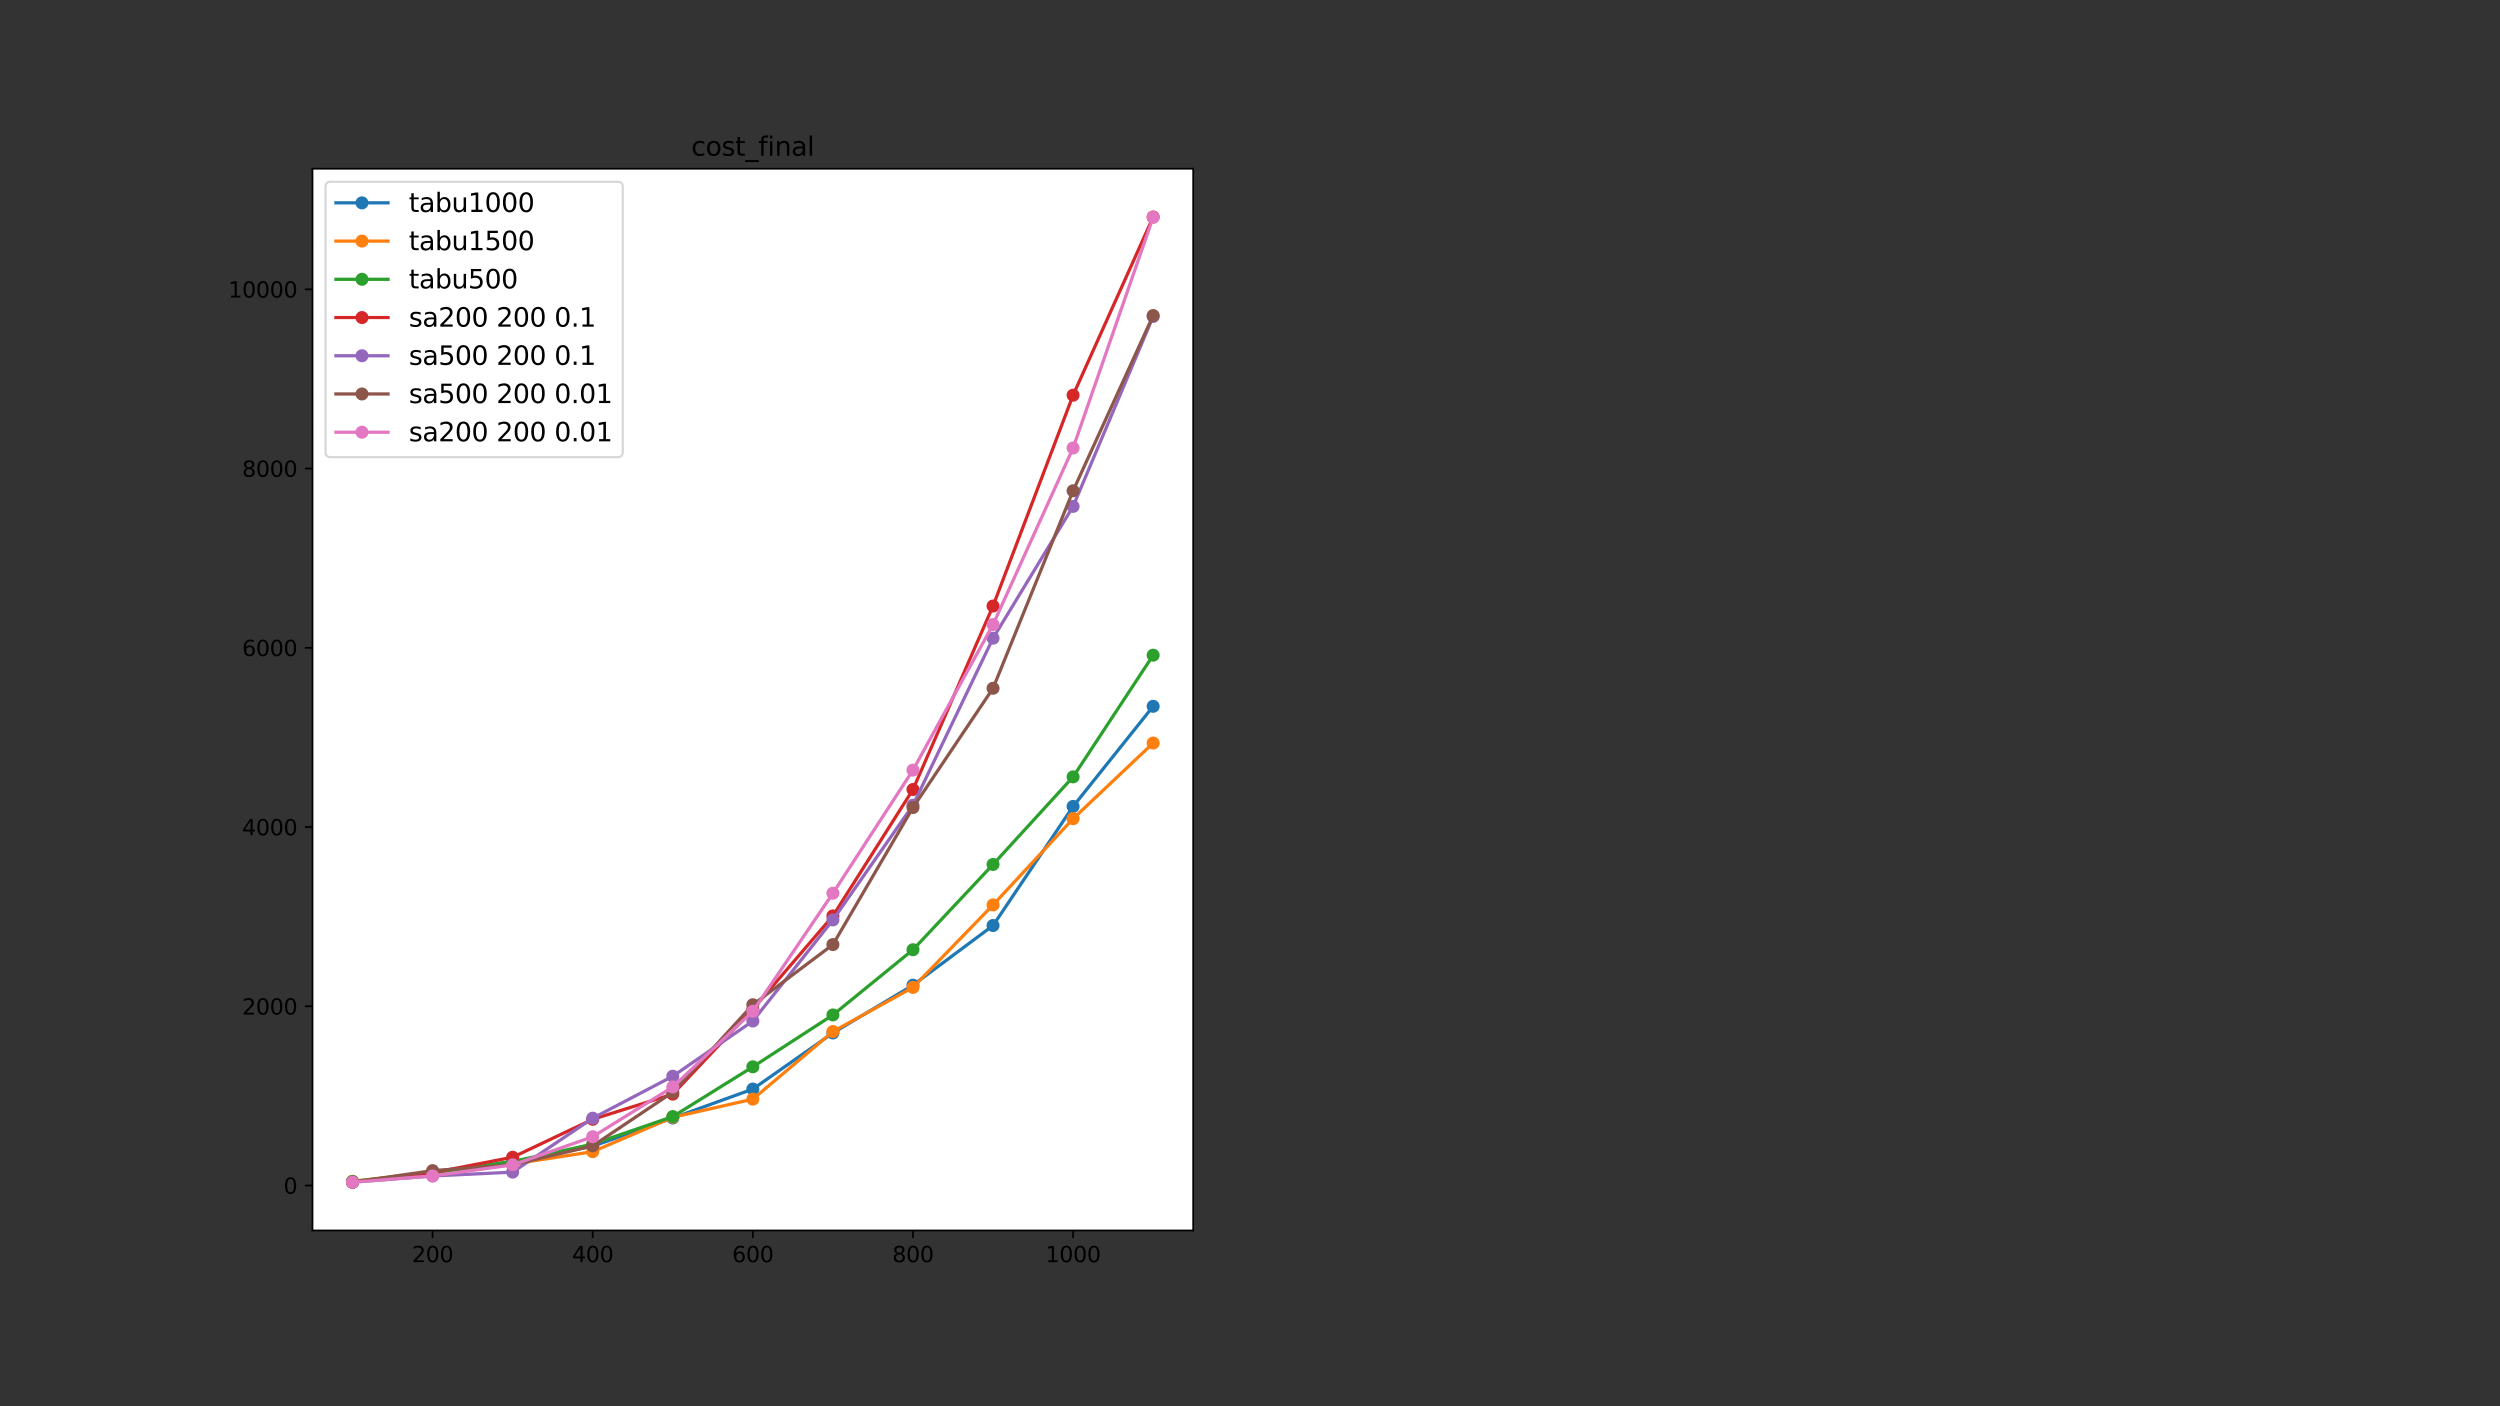 <?xml version="1.0" encoding="utf-8" standalone="no"?>
<!DOCTYPE svg PUBLIC "-//W3C//DTD SVG 1.1//EN"
  "http://www.w3.org/Graphics/SVG/1.1/DTD/svg11.dtd">
<svg xmlns:xlink="http://www.w3.org/1999/xlink" width="1152pt" height="648pt" viewBox="0 0 1152 648" xmlns="http://www.w3.org/2000/svg" version="1.1">
 <rect x="0" y="0" width="1152" height="648" fill="#333333" stroke="none"/>
 <defs>
  <style type="text/css">*{stroke-linejoin: round; stroke-linecap: butt}</style>
 </defs>
 <g id="figure_1">
  <g id="patch_1">
   <path d="M 0 648 
L 1152 648 
L 1152 0 
L 0 0 
L 0 648 
z
" style="fill: none"/>
  </g>
  <g id="axes_1">
   <g id="patch_2">
    <path d="M 144 567 
L 549.818 567 
L 549.818 77.76 
L 144 77.76 
z
" style="fill: #ffffff"/>
   </g>
   <g id="matplotlib.axis_1">
    <g id="xtick_1">
     <g id="line2d_1">
      <defs>
       <path id="m9ac667271e" d="M 0 0 
L 0 3.5 
" style="stroke: #000000; stroke-width: 0.8"/>
      </defs>
      <g>
       <use xlink:href="#m9ac667271e" x="199.339" y="567" style="stroke: #000000; stroke-width: 0.8"/>
      </g>
     </g>
     <g id="text_1">
      <!-- 200 -->
      <g transform="translate(189.795 581.598)scale(0.1 -0.1)">
       <defs>
        <path id="DejaVuSans-32" d="M 1228 531 
L 3431 531 
L 3431 0 
L 469 0 
L 469 531 
Q 828 903 1448 1529 
Q 2069 2156 2228 2338 
Q 2531 2678 2651 2914 
Q 2772 3150 2772 3378 
Q 2772 3750 2511 3984 
Q 2250 4219 1831 4219 
Q 1534 4219 1204 4116 
Q 875 4013 500 3803 
L 500 4441 
Q 881 4594 1212 4672 
Q 1544 4750 1819 4750 
Q 2544 4750 2975 4387 
Q 3406 4025 3406 3419 
Q 3406 3131 3298 2873 
Q 3191 2616 2906 2266 
Q 2828 2175 2409 1742 
Q 1991 1309 1228 531 
z
" transform="scale(0.016)"/>
        <path id="DejaVuSans-30" d="M 2034 4250 
Q 1547 4250 1301 3770 
Q 1056 3291 1056 2328 
Q 1056 1369 1301 889 
Q 1547 409 2034 409 
Q 2525 409 2770 889 
Q 3016 1369 3016 2328 
Q 3016 3291 2770 3770 
Q 2525 4250 2034 4250 
z
M 2034 4750 
Q 2819 4750 3233 4129 
Q 3647 3509 3647 2328 
Q 3647 1150 3233 529 
Q 2819 -91 2034 -91 
Q 1250 -91 836 529 
Q 422 1150 422 2328 
Q 422 3509 836 4129 
Q 1250 4750 2034 4750 
z
" transform="scale(0.016)"/>
       </defs>
       <use xlink:href="#DejaVuSans-32"/>
       <use xlink:href="#DejaVuSans-30" x="63.623"/>
       <use xlink:href="#DejaVuSans-30" x="127.246"/>
      </g>
     </g>
    </g>
    <g id="xtick_2">
     <g id="line2d_2">
      <g>
       <use xlink:href="#m9ac667271e" x="273.124" y="567" style="stroke: #000000; stroke-width: 0.8"/>
      </g>
     </g>
     <g id="text_2">
      <!-- 400 -->
      <g transform="translate(263.58 581.598)scale(0.1 -0.1)">
       <defs>
        <path id="DejaVuSans-34" d="M 2419 4116 
L 825 1625 
L 2419 1625 
L 2419 4116 
z
M 2253 4666 
L 3047 4666 
L 3047 1625 
L 3713 1625 
L 3713 1100 
L 3047 1100 
L 3047 0 
L 2419 0 
L 2419 1100 
L 313 1100 
L 313 1709 
L 2253 4666 
z
" transform="scale(0.016)"/>
       </defs>
       <use xlink:href="#DejaVuSans-34"/>
       <use xlink:href="#DejaVuSans-30" x="63.623"/>
       <use xlink:href="#DejaVuSans-30" x="127.246"/>
      </g>
     </g>
    </g>
    <g id="xtick_3">
     <g id="line2d_3">
      <g>
       <use xlink:href="#m9ac667271e" x="346.909" y="567" style="stroke: #000000; stroke-width: 0.8"/>
      </g>
     </g>
     <g id="text_3">
      <!-- 600 -->
      <g transform="translate(337.365 581.598)scale(0.1 -0.1)">
       <defs>
        <path id="DejaVuSans-36" d="M 2113 2584 
Q 1688 2584 1439 2293 
Q 1191 2003 1191 1497 
Q 1191 994 1439 701 
Q 1688 409 2113 409 
Q 2538 409 2786 701 
Q 3034 994 3034 1497 
Q 3034 2003 2786 2293 
Q 2538 2584 2113 2584 
z
M 3366 4563 
L 3366 3988 
Q 3128 4100 2886 4159 
Q 2644 4219 2406 4219 
Q 1781 4219 1451 3797 
Q 1122 3375 1075 2522 
Q 1259 2794 1537 2939 
Q 1816 3084 2150 3084 
Q 2853 3084 3261 2657 
Q 3669 2231 3669 1497 
Q 3669 778 3244 343 
Q 2819 -91 2113 -91 
Q 1303 -91 875 529 
Q 447 1150 447 2328 
Q 447 3434 972 4092 
Q 1497 4750 2381 4750 
Q 2619 4750 2861 4703 
Q 3103 4656 3366 4563 
z
" transform="scale(0.016)"/>
       </defs>
       <use xlink:href="#DejaVuSans-36"/>
       <use xlink:href="#DejaVuSans-30" x="63.623"/>
       <use xlink:href="#DejaVuSans-30" x="127.246"/>
      </g>
     </g>
    </g>
    <g id="xtick_4">
     <g id="line2d_4">
      <g>
       <use xlink:href="#m9ac667271e" x="420.694" y="567" style="stroke: #000000; stroke-width: 0.8"/>
      </g>
     </g>
     <g id="text_4">
      <!-- 800 -->
      <g transform="translate(411.15 581.598)scale(0.1 -0.1)">
       <defs>
        <path id="DejaVuSans-38" d="M 2034 2216 
Q 1584 2216 1326 1975 
Q 1069 1734 1069 1313 
Q 1069 891 1326 650 
Q 1584 409 2034 409 
Q 2484 409 2743 651 
Q 3003 894 3003 1313 
Q 3003 1734 2745 1975 
Q 2488 2216 2034 2216 
z
M 1403 2484 
Q 997 2584 770 2862 
Q 544 3141 544 3541 
Q 544 4100 942 4425 
Q 1341 4750 2034 4750 
Q 2731 4750 3128 4425 
Q 3525 4100 3525 3541 
Q 3525 3141 3298 2862 
Q 3072 2584 2669 2484 
Q 3125 2378 3379 2068 
Q 3634 1759 3634 1313 
Q 3634 634 3220 271 
Q 2806 -91 2034 -91 
Q 1263 -91 848 271 
Q 434 634 434 1313 
Q 434 1759 690 2068 
Q 947 2378 1403 2484 
z
M 1172 3481 
Q 1172 3119 1398 2916 
Q 1625 2713 2034 2713 
Q 2441 2713 2670 2916 
Q 2900 3119 2900 3481 
Q 2900 3844 2670 4047 
Q 2441 4250 2034 4250 
Q 1625 4250 1398 4047 
Q 1172 3844 1172 3481 
z
" transform="scale(0.016)"/>
       </defs>
       <use xlink:href="#DejaVuSans-38"/>
       <use xlink:href="#DejaVuSans-30" x="63.623"/>
       <use xlink:href="#DejaVuSans-30" x="127.246"/>
      </g>
     </g>
    </g>
    <g id="xtick_5">
     <g id="line2d_5">
      <g>
       <use xlink:href="#m9ac667271e" x="494.479" y="567" style="stroke: #000000; stroke-width: 0.8"/>
      </g>
     </g>
     <g id="text_5">
      <!-- 1000 -->
      <g transform="translate(481.754 581.598)scale(0.1 -0.1)">
       <defs>
        <path id="DejaVuSans-31" d="M 794 531 
L 1825 531 
L 1825 4091 
L 703 3866 
L 703 4441 
L 1819 4666 
L 2450 4666 
L 2450 531 
L 3481 531 
L 3481 0 
L 794 0 
L 794 531 
z
" transform="scale(0.016)"/>
       </defs>
       <use xlink:href="#DejaVuSans-31"/>
       <use xlink:href="#DejaVuSans-30" x="63.623"/>
       <use xlink:href="#DejaVuSans-30" x="127.246"/>
       <use xlink:href="#DejaVuSans-30" x="190.869"/>
      </g>
     </g>
    </g>
   </g>
   <g id="matplotlib.axis_2">
    <g id="ytick_1">
     <g id="line2d_6">
      <defs>
       <path id="mbdb1febd58" d="M 0 0 
L -3.5 0 
" style="stroke: #000000; stroke-width: 0.8"/>
      </defs>
      <g>
       <use xlink:href="#mbdb1febd58" x="144" y="546.286" style="stroke: #000000; stroke-width: 0.8"/>
      </g>
     </g>
     <g id="text_6">
      <!-- 0 -->
      <g transform="translate(130.637 550.085)scale(0.1 -0.1)">
       <use xlink:href="#DejaVuSans-30"/>
      </g>
     </g>
    </g>
    <g id="ytick_2">
     <g id="line2d_7">
      <g>
       <use xlink:href="#mbdb1febd58" x="144" y="463.69" style="stroke: #000000; stroke-width: 0.8"/>
      </g>
     </g>
     <g id="text_7">
      <!-- 2000 -->
      <g transform="translate(111.55 467.49)scale(0.1 -0.1)">
       <use xlink:href="#DejaVuSans-32"/>
       <use xlink:href="#DejaVuSans-30" x="63.623"/>
       <use xlink:href="#DejaVuSans-30" x="127.246"/>
       <use xlink:href="#DejaVuSans-30" x="190.869"/>
      </g>
     </g>
    </g>
    <g id="ytick_3">
     <g id="line2d_8">
      <g>
       <use xlink:href="#mbdb1febd58" x="144" y="381.095" style="stroke: #000000; stroke-width: 0.8"/>
      </g>
     </g>
     <g id="text_8">
      <!-- 4000 -->
      <g transform="translate(111.55 384.894)scale(0.1 -0.1)">
       <use xlink:href="#DejaVuSans-34"/>
       <use xlink:href="#DejaVuSans-30" x="63.623"/>
       <use xlink:href="#DejaVuSans-30" x="127.246"/>
       <use xlink:href="#DejaVuSans-30" x="190.869"/>
      </g>
     </g>
    </g>
    <g id="ytick_4">
     <g id="line2d_9">
      <g>
       <use xlink:href="#mbdb1febd58" x="144" y="298.5" style="stroke: #000000; stroke-width: 0.8"/>
      </g>
     </g>
     <g id="text_9">
      <!-- 6000 -->
      <g transform="translate(111.55 302.299)scale(0.1 -0.1)">
       <use xlink:href="#DejaVuSans-36"/>
       <use xlink:href="#DejaVuSans-30" x="63.623"/>
       <use xlink:href="#DejaVuSans-30" x="127.246"/>
       <use xlink:href="#DejaVuSans-30" x="190.869"/>
      </g>
     </g>
    </g>
    <g id="ytick_5">
     <g id="line2d_10">
      <g>
       <use xlink:href="#mbdb1febd58" x="144" y="215.904" style="stroke: #000000; stroke-width: 0.8"/>
      </g>
     </g>
     <g id="text_10">
      <!-- 8000 -->
      <g transform="translate(111.55 219.703)scale(0.1 -0.1)">
       <use xlink:href="#DejaVuSans-38"/>
       <use xlink:href="#DejaVuSans-30" x="63.623"/>
       <use xlink:href="#DejaVuSans-30" x="127.246"/>
       <use xlink:href="#DejaVuSans-30" x="190.869"/>
      </g>
     </g>
    </g>
    <g id="ytick_6">
     <g id="line2d_11">
      <g>
       <use xlink:href="#mbdb1febd58" x="144" y="133.309" style="stroke: #000000; stroke-width: 0.8"/>
      </g>
     </g>
     <g id="text_11">
      <!-- 10000 -->
      <g transform="translate(105.188 137.108)scale(0.1 -0.1)">
       <use xlink:href="#DejaVuSans-31"/>
       <use xlink:href="#DejaVuSans-30" x="63.623"/>
       <use xlink:href="#DejaVuSans-30" x="127.246"/>
       <use xlink:href="#DejaVuSans-30" x="190.869"/>
       <use xlink:href="#DejaVuSans-30" x="254.492"/>
      </g>
     </g>
    </g>
   </g>
   <g id="line2d_12">
    <path d="M 162.446 544.692 
L 199.339 540.31 
L 236.231 535.267 
L 273.124 528.173 
L 310.017 515.176 
L 346.909 501.841 
L 383.802 475.985 
L 420.694 453.961 
L 457.587 426.481 
L 494.479 371.605 
L 531.372 325.467 
" clip-path="url(#pe0af7fdf71)" style="fill: none; stroke: #1f77b4; stroke-width: 1.5; stroke-linecap: square"/>
    <defs>
     <path id="m31c028828d" d="M 0 2.5 
C 0.663 2.5 1.299 2.237 1.768 1.768 
C 2.237 1.299 2.5 0.663 2.5 0 
C 2.5 -0.663 2.237 -1.299 1.768 -1.768 
C 1.299 -2.237 0.663 -2.5 0 -2.5 
C -0.663 -2.5 -1.299 -2.237 -1.768 -1.768 
C -2.237 -1.299 -2.5 -0.663 -2.5 0 
C -2.5 0.663 -2.237 1.299 -1.768 1.768 
C -1.299 2.237 -0.663 2.5 0 2.5 
z
" style="stroke: #1f77b4"/>
    </defs>
    <g clip-path="url(#pe0af7fdf71)">
     <use xlink:href="#m31c028828d" x="162.446" y="544.692" style="fill: #1f77b4; stroke: #1f77b4"/>
     <use xlink:href="#m31c028828d" x="199.339" y="540.31" style="fill: #1f77b4; stroke: #1f77b4"/>
     <use xlink:href="#m31c028828d" x="236.231" y="535.267" style="fill: #1f77b4; stroke: #1f77b4"/>
     <use xlink:href="#m31c028828d" x="273.124" y="528.173" style="fill: #1f77b4; stroke: #1f77b4"/>
     <use xlink:href="#m31c028828d" x="310.017" y="515.176" style="fill: #1f77b4; stroke: #1f77b4"/>
     <use xlink:href="#m31c028828d" x="346.909" y="501.841" style="fill: #1f77b4; stroke: #1f77b4"/>
     <use xlink:href="#m31c028828d" x="383.802" y="475.985" style="fill: #1f77b4; stroke: #1f77b4"/>
     <use xlink:href="#m31c028828d" x="420.694" y="453.961" style="fill: #1f77b4; stroke: #1f77b4"/>
     <use xlink:href="#m31c028828d" x="457.587" y="426.481" style="fill: #1f77b4; stroke: #1f77b4"/>
     <use xlink:href="#m31c028828d" x="494.479" y="371.605" style="fill: #1f77b4; stroke: #1f77b4"/>
     <use xlink:href="#m31c028828d" x="531.372" y="325.467" style="fill: #1f77b4; stroke: #1f77b4"/>
    </g>
   </g>
   <g id="line2d_13">
    <path d="M 162.446 544.353 
L 199.339 540.108 
L 236.231 536.387 
L 273.124 530.688 
L 310.017 514.838 
L 346.909 506.483 
L 383.802 475.345 
L 420.694 455.001 
L 457.587 416.995 
L 494.479 377.246 
L 531.372 342.395 
" clip-path="url(#pe0af7fdf71)" style="fill: none; stroke: #ff7f0e; stroke-width: 1.5; stroke-linecap: square"/>
    <defs>
     <path id="maa97767aa0" d="M 0 2.5 
C 0.663 2.5 1.299 2.237 1.768 1.768 
C 2.237 1.299 2.5 0.663 2.5 0 
C 2.5 -0.663 2.237 -1.299 1.768 -1.768 
C 1.299 -2.237 0.663 -2.5 0 -2.5 
C -0.663 -2.5 -1.299 -2.237 -1.768 -1.768 
C -2.237 -1.299 -2.5 -0.663 -2.5 0 
C -2.5 0.663 -2.237 1.299 -1.768 1.768 
C -1.299 2.237 -0.663 2.5 0 2.5 
z
" style="stroke: #ff7f0e"/>
    </defs>
    <g clip-path="url(#pe0af7fdf71)">
     <use xlink:href="#maa97767aa0" x="162.446" y="544.353" style="fill: #ff7f0e; stroke: #ff7f0e"/>
     <use xlink:href="#maa97767aa0" x="199.339" y="540.108" style="fill: #ff7f0e; stroke: #ff7f0e"/>
     <use xlink:href="#maa97767aa0" x="236.231" y="536.387" style="fill: #ff7f0e; stroke: #ff7f0e"/>
     <use xlink:href="#maa97767aa0" x="273.124" y="530.688" style="fill: #ff7f0e; stroke: #ff7f0e"/>
     <use xlink:href="#maa97767aa0" x="310.017" y="514.838" style="fill: #ff7f0e; stroke: #ff7f0e"/>
     <use xlink:href="#maa97767aa0" x="346.909" y="506.483" style="fill: #ff7f0e; stroke: #ff7f0e"/>
     <use xlink:href="#maa97767aa0" x="383.802" y="475.345" style="fill: #ff7f0e; stroke: #ff7f0e"/>
     <use xlink:href="#maa97767aa0" x="420.694" y="455.001" style="fill: #ff7f0e; stroke: #ff7f0e"/>
     <use xlink:href="#maa97767aa0" x="457.587" y="416.995" style="fill: #ff7f0e; stroke: #ff7f0e"/>
     <use xlink:href="#maa97767aa0" x="494.479" y="377.246" style="fill: #ff7f0e; stroke: #ff7f0e"/>
     <use xlink:href="#maa97767aa0" x="531.372" y="342.395" style="fill: #ff7f0e; stroke: #ff7f0e"/>
    </g>
   </g>
   <g id="line2d_14">
    <path d="M 162.446 544.398 
L 199.339 540.43 
L 236.231 535.239 
L 273.124 527.21 
L 310.017 514.52 
L 346.909 491.587 
L 383.802 467.688 
L 420.694 437.64 
L 457.587 398.345 
L 494.479 357.981 
L 531.372 301.911 
" clip-path="url(#pe0af7fdf71)" style="fill: none; stroke: #2ca02c; stroke-width: 1.5; stroke-linecap: square"/>
    <defs>
     <path id="m0e732defa1" d="M 0 2.5 
C 0.663 2.5 1.299 2.237 1.768 1.768 
C 2.237 1.299 2.5 0.663 2.5 0 
C 2.5 -0.663 2.237 -1.299 1.768 -1.768 
C 1.299 -2.237 0.663 -2.5 0 -2.5 
C -0.663 -2.5 -1.299 -2.237 -1.768 -1.768 
C -2.237 -1.299 -2.5 -0.663 -2.5 0 
C -2.5 0.663 -2.237 1.299 -1.768 1.768 
C -1.299 2.237 -0.663 2.5 0 2.5 
z
" style="stroke: #2ca02c"/>
    </defs>
    <g clip-path="url(#pe0af7fdf71)">
     <use xlink:href="#m0e732defa1" x="162.446" y="544.398" style="fill: #2ca02c; stroke: #2ca02c"/>
     <use xlink:href="#m0e732defa1" x="199.339" y="540.43" style="fill: #2ca02c; stroke: #2ca02c"/>
     <use xlink:href="#m0e732defa1" x="236.231" y="535.239" style="fill: #2ca02c; stroke: #2ca02c"/>
     <use xlink:href="#m0e732defa1" x="273.124" y="527.21" style="fill: #2ca02c; stroke: #2ca02c"/>
     <use xlink:href="#m0e732defa1" x="310.017" y="514.52" style="fill: #2ca02c; stroke: #2ca02c"/>
     <use xlink:href="#m0e732defa1" x="346.909" y="491.587" style="fill: #2ca02c; stroke: #2ca02c"/>
     <use xlink:href="#m0e732defa1" x="383.802" y="467.688" style="fill: #2ca02c; stroke: #2ca02c"/>
     <use xlink:href="#m0e732defa1" x="420.694" y="437.64" style="fill: #2ca02c; stroke: #2ca02c"/>
     <use xlink:href="#m0e732defa1" x="457.587" y="398.345" style="fill: #2ca02c; stroke: #2ca02c"/>
     <use xlink:href="#m0e732defa1" x="494.479" y="357.981" style="fill: #2ca02c; stroke: #2ca02c"/>
     <use xlink:href="#m0e732defa1" x="531.372" y="301.911" style="fill: #2ca02c; stroke: #2ca02c"/>
    </g>
   </g>
   <g id="line2d_15">
    <path d="M 162.446 544.737 
L 199.339 540.368 
L 236.231 533.265 
L 273.124 515.767 
L 310.017 504.17 
L 346.909 465.045 
L 383.802 422.05 
L 420.694 363.808 
L 457.587 279.255 
L 494.479 182.098 
L 531.372 99.998 
" clip-path="url(#pe0af7fdf71)" style="fill: none; stroke: #d62728; stroke-width: 1.5; stroke-linecap: square"/>
    <defs>
     <path id="m874516e35e" d="M 0 2.5 
C 0.663 2.5 1.299 2.237 1.768 1.768 
C 2.237 1.299 2.5 0.663 2.5 0 
C 2.5 -0.663 2.237 -1.299 1.768 -1.768 
C 1.299 -2.237 0.663 -2.5 0 -2.5 
C -0.663 -2.5 -1.299 -2.237 -1.768 -1.768 
C -2.237 -1.299 -2.5 -0.663 -2.5 0 
C -2.5 0.663 -2.237 1.299 -1.768 1.768 
C -1.299 2.237 -0.663 2.5 0 2.5 
z
" style="stroke: #d62728"/>
    </defs>
    <g clip-path="url(#pe0af7fdf71)">
     <use xlink:href="#m874516e35e" x="162.446" y="544.737" style="fill: #d62728; stroke: #d62728"/>
     <use xlink:href="#m874516e35e" x="199.339" y="540.368" style="fill: #d62728; stroke: #d62728"/>
     <use xlink:href="#m874516e35e" x="236.231" y="533.265" style="fill: #d62728; stroke: #d62728"/>
     <use xlink:href="#m874516e35e" x="273.124" y="515.767" style="fill: #d62728; stroke: #d62728"/>
     <use xlink:href="#m874516e35e" x="310.017" y="504.17" style="fill: #d62728; stroke: #d62728"/>
     <use xlink:href="#m874516e35e" x="346.909" y="465.045" style="fill: #d62728; stroke: #d62728"/>
     <use xlink:href="#m874516e35e" x="383.802" y="422.05" style="fill: #d62728; stroke: #d62728"/>
     <use xlink:href="#m874516e35e" x="420.694" y="363.808" style="fill: #d62728; stroke: #d62728"/>
     <use xlink:href="#m874516e35e" x="457.587" y="279.255" style="fill: #d62728; stroke: #d62728"/>
     <use xlink:href="#m874516e35e" x="494.479" y="182.098" style="fill: #d62728; stroke: #d62728"/>
     <use xlink:href="#m874516e35e" x="531.372" y="99.998" style="fill: #d62728; stroke: #d62728"/>
    </g>
   </g>
   <g id="line2d_16">
    <path d="M 162.446 544.704 
L 199.339 541.888 
L 236.231 540.116 
L 273.124 515.259 
L 310.017 495.927 
L 346.909 470.484 
L 383.802 423.9 
L 420.694 371.043 
L 457.587 294.085 
L 494.479 233.357 
L 531.372 145.834 
" clip-path="url(#pe0af7fdf71)" style="fill: none; stroke: #9467bd; stroke-width: 1.5; stroke-linecap: square"/>
    <defs>
     <path id="m3885efa348" d="M 0 2.5 
C 0.663 2.5 1.299 2.237 1.768 1.768 
C 2.237 1.299 2.5 0.663 2.5 0 
C 2.5 -0.663 2.237 -1.299 1.768 -1.768 
C 1.299 -2.237 0.663 -2.5 0 -2.5 
C -0.663 -2.5 -1.299 -2.237 -1.768 -1.768 
C -2.237 -1.299 -2.5 -0.663 -2.5 0 
C -2.5 0.663 -2.237 1.299 -1.768 1.768 
C -1.299 2.237 -0.663 2.5 0 2.5 
z
" style="stroke: #9467bd"/>
    </defs>
    <g clip-path="url(#pe0af7fdf71)">
     <use xlink:href="#m3885efa348" x="162.446" y="544.704" style="fill: #9467bd; stroke: #9467bd"/>
     <use xlink:href="#m3885efa348" x="199.339" y="541.888" style="fill: #9467bd; stroke: #9467bd"/>
     <use xlink:href="#m3885efa348" x="236.231" y="540.116" style="fill: #9467bd; stroke: #9467bd"/>
     <use xlink:href="#m3885efa348" x="273.124" y="515.259" style="fill: #9467bd; stroke: #9467bd"/>
     <use xlink:href="#m3885efa348" x="310.017" y="495.927" style="fill: #9467bd; stroke: #9467bd"/>
     <use xlink:href="#m3885efa348" x="346.909" y="470.484" style="fill: #9467bd; stroke: #9467bd"/>
     <use xlink:href="#m3885efa348" x="383.802" y="423.9" style="fill: #9467bd; stroke: #9467bd"/>
     <use xlink:href="#m3885efa348" x="420.694" y="371.043" style="fill: #9467bd; stroke: #9467bd"/>
     <use xlink:href="#m3885efa348" x="457.587" y="294.085" style="fill: #9467bd; stroke: #9467bd"/>
     <use xlink:href="#m3885efa348" x="494.479" y="233.357" style="fill: #9467bd; stroke: #9467bd"/>
     <use xlink:href="#m3885efa348" x="531.372" y="145.834" style="fill: #9467bd; stroke: #9467bd"/>
    </g>
   </g>
   <g id="line2d_17">
    <path d="M 162.446 544.729 
L 199.339 539.422 
L 236.231 536.738 
L 273.124 528.02 
L 310.017 503.278 
L 346.909 462.984 
L 383.802 435.261 
L 420.694 372.117 
L 457.587 317.158 
L 494.479 226.15 
L 531.372 145.401 
" clip-path="url(#pe0af7fdf71)" style="fill: none; stroke: #8c564b; stroke-width: 1.5; stroke-linecap: square"/>
    <defs>
     <path id="m6a8e4c776b" d="M 0 2.5 
C 0.663 2.5 1.299 2.237 1.768 1.768 
C 2.237 1.299 2.5 0.663 2.5 0 
C 2.5 -0.663 2.237 -1.299 1.768 -1.768 
C 1.299 -2.237 0.663 -2.5 0 -2.5 
C -0.663 -2.5 -1.299 -2.237 -1.768 -1.768 
C -2.237 -1.299 -2.5 -0.663 -2.5 0 
C -2.5 0.663 -2.237 1.299 -1.768 1.768 
C -1.299 2.237 -0.663 2.5 0 2.5 
z
" style="stroke: #8c564b"/>
    </defs>
    <g clip-path="url(#pe0af7fdf71)">
     <use xlink:href="#m6a8e4c776b" x="162.446" y="544.729" style="fill: #8c564b; stroke: #8c564b"/>
     <use xlink:href="#m6a8e4c776b" x="199.339" y="539.422" style="fill: #8c564b; stroke: #8c564b"/>
     <use xlink:href="#m6a8e4c776b" x="236.231" y="536.738" style="fill: #8c564b; stroke: #8c564b"/>
     <use xlink:href="#m6a8e4c776b" x="273.124" y="528.02" style="fill: #8c564b; stroke: #8c564b"/>
     <use xlink:href="#m6a8e4c776b" x="310.017" y="503.278" style="fill: #8c564b; stroke: #8c564b"/>
     <use xlink:href="#m6a8e4c776b" x="346.909" y="462.984" style="fill: #8c564b; stroke: #8c564b"/>
     <use xlink:href="#m6a8e4c776b" x="383.802" y="435.261" style="fill: #8c564b; stroke: #8c564b"/>
     <use xlink:href="#m6a8e4c776b" x="420.694" y="372.117" style="fill: #8c564b; stroke: #8c564b"/>
     <use xlink:href="#m6a8e4c776b" x="457.587" y="317.158" style="fill: #8c564b; stroke: #8c564b"/>
     <use xlink:href="#m6a8e4c776b" x="494.479" y="226.15" style="fill: #8c564b; stroke: #8c564b"/>
     <use xlink:href="#m6a8e4c776b" x="531.372" y="145.401" style="fill: #8c564b; stroke: #8c564b"/>
    </g>
   </g>
   <g id="line2d_18">
    <path d="M 162.446 544.762 
L 199.339 541.854 
L 236.231 536.771 
L 273.124 523.803 
L 310.017 500.883 
L 346.909 465.995 
L 383.802 411.61 
L 420.694 354.867 
L 457.587 287.82 
L 494.479 206.431 
L 531.372 100.097 
" clip-path="url(#pe0af7fdf71)" style="fill: none; stroke: #e377c2; stroke-width: 1.5; stroke-linecap: square"/>
    <defs>
     <path id="mc9e4560d1f" d="M 0 2.5 
C 0.663 2.5 1.299 2.237 1.768 1.768 
C 2.237 1.299 2.5 0.663 2.5 0 
C 2.5 -0.663 2.237 -1.299 1.768 -1.768 
C 1.299 -2.237 0.663 -2.5 0 -2.5 
C -0.663 -2.5 -1.299 -2.237 -1.768 -1.768 
C -2.237 -1.299 -2.5 -0.663 -2.5 0 
C -2.5 0.663 -2.237 1.299 -1.768 1.768 
C -1.299 2.237 -0.663 2.5 0 2.5 
z
" style="stroke: #e377c2"/>
    </defs>
    <g clip-path="url(#pe0af7fdf71)">
     <use xlink:href="#mc9e4560d1f" x="162.446" y="544.762" style="fill: #e377c2; stroke: #e377c2"/>
     <use xlink:href="#mc9e4560d1f" x="199.339" y="541.854" style="fill: #e377c2; stroke: #e377c2"/>
     <use xlink:href="#mc9e4560d1f" x="236.231" y="536.771" style="fill: #e377c2; stroke: #e377c2"/>
     <use xlink:href="#mc9e4560d1f" x="273.124" y="523.803" style="fill: #e377c2; stroke: #e377c2"/>
     <use xlink:href="#mc9e4560d1f" x="310.017" y="500.883" style="fill: #e377c2; stroke: #e377c2"/>
     <use xlink:href="#mc9e4560d1f" x="346.909" y="465.995" style="fill: #e377c2; stroke: #e377c2"/>
     <use xlink:href="#mc9e4560d1f" x="383.802" y="411.61" style="fill: #e377c2; stroke: #e377c2"/>
     <use xlink:href="#mc9e4560d1f" x="420.694" y="354.867" style="fill: #e377c2; stroke: #e377c2"/>
     <use xlink:href="#mc9e4560d1f" x="457.587" y="287.82" style="fill: #e377c2; stroke: #e377c2"/>
     <use xlink:href="#mc9e4560d1f" x="494.479" y="206.431" style="fill: #e377c2; stroke: #e377c2"/>
     <use xlink:href="#mc9e4560d1f" x="531.372" y="100.097" style="fill: #e377c2; stroke: #e377c2"/>
    </g>
   </g>
   <g id="patch_3">
    <path d="M 144 567 
L 144 77.76 
" style="fill: none; stroke: #000000; stroke-width: 0.8; stroke-linejoin: miter; stroke-linecap: square"/>
   </g>
   <g id="patch_4">
    <path d="M 549.818 567 
L 549.818 77.76 
" style="fill: none; stroke: #000000; stroke-width: 0.8; stroke-linejoin: miter; stroke-linecap: square"/>
   </g>
   <g id="patch_5">
    <path d="M 144 567 
L 549.818 567 
" style="fill: none; stroke: #000000; stroke-width: 0.8; stroke-linejoin: miter; stroke-linecap: square"/>
   </g>
   <g id="patch_6">
    <path d="M 144 77.76 
L 549.818 77.76 
" style="fill: none; stroke: #000000; stroke-width: 0.8; stroke-linejoin: miter; stroke-linecap: square"/>
   </g>
   <g id="text_12">
    <!-- cost_final -->
    <g transform="translate(318.536 71.76)scale(0.12 -0.12)">
     <defs>
      <path id="DejaVuSans-63" d="M 3122 3366 
L 3122 2828 
Q 2878 2963 2633 3030 
Q 2388 3097 2138 3097 
Q 1578 3097 1268 2742 
Q 959 2388 959 1747 
Q 959 1106 1268 751 
Q 1578 397 2138 397 
Q 2388 397 2633 464 
Q 2878 531 3122 666 
L 3122 134 
Q 2881 22 2623 -34 
Q 2366 -91 2075 -91 
Q 1284 -91 818 406 
Q 353 903 353 1747 
Q 353 2603 823 3093 
Q 1294 3584 2113 3584 
Q 2378 3584 2631 3529 
Q 2884 3475 3122 3366 
z
" transform="scale(0.016)"/>
      <path id="DejaVuSans-6f" d="M 1959 3097 
Q 1497 3097 1228 2736 
Q 959 2375 959 1747 
Q 959 1119 1226 758 
Q 1494 397 1959 397 
Q 2419 397 2687 759 
Q 2956 1122 2956 1747 
Q 2956 2369 2687 2733 
Q 2419 3097 1959 3097 
z
M 1959 3584 
Q 2709 3584 3137 3096 
Q 3566 2609 3566 1747 
Q 3566 888 3137 398 
Q 2709 -91 1959 -91 
Q 1206 -91 779 398 
Q 353 888 353 1747 
Q 353 2609 779 3096 
Q 1206 3584 1959 3584 
z
" transform="scale(0.016)"/>
      <path id="DejaVuSans-73" d="M 2834 3397 
L 2834 2853 
Q 2591 2978 2328 3040 
Q 2066 3103 1784 3103 
Q 1356 3103 1142 2972 
Q 928 2841 928 2578 
Q 928 2378 1081 2264 
Q 1234 2150 1697 2047 
L 1894 2003 
Q 2506 1872 2764 1633 
Q 3022 1394 3022 966 
Q 3022 478 2636 193 
Q 2250 -91 1575 -91 
Q 1294 -91 989 -36 
Q 684 19 347 128 
L 347 722 
Q 666 556 975 473 
Q 1284 391 1588 391 
Q 1994 391 2212 530 
Q 2431 669 2431 922 
Q 2431 1156 2273 1281 
Q 2116 1406 1581 1522 
L 1381 1569 
Q 847 1681 609 1914 
Q 372 2147 372 2553 
Q 372 3047 722 3315 
Q 1072 3584 1716 3584 
Q 2034 3584 2315 3537 
Q 2597 3491 2834 3397 
z
" transform="scale(0.016)"/>
      <path id="DejaVuSans-74" d="M 1172 4494 
L 1172 3500 
L 2356 3500 
L 2356 3053 
L 1172 3053 
L 1172 1153 
Q 1172 725 1289 603 
Q 1406 481 1766 481 
L 2356 481 
L 2356 0 
L 1766 0 
Q 1100 0 847 248 
Q 594 497 594 1153 
L 594 3053 
L 172 3053 
L 172 3500 
L 594 3500 
L 594 4494 
L 1172 4494 
z
" transform="scale(0.016)"/>
      <path id="DejaVuSans-5f" d="M 3263 -1063 
L 3263 -1509 
L -63 -1509 
L -63 -1063 
L 3263 -1063 
z
" transform="scale(0.016)"/>
      <path id="DejaVuSans-66" d="M 2375 4863 
L 2375 4384 
L 1825 4384 
Q 1516 4384 1395 4259 
Q 1275 4134 1275 3809 
L 1275 3500 
L 2222 3500 
L 2222 3053 
L 1275 3053 
L 1275 0 
L 697 0 
L 697 3053 
L 147 3053 
L 147 3500 
L 697 3500 
L 697 3744 
Q 697 4328 969 4595 
Q 1241 4863 1831 4863 
L 2375 4863 
z
" transform="scale(0.016)"/>
      <path id="DejaVuSans-69" d="M 603 3500 
L 1178 3500 
L 1178 0 
L 603 0 
L 603 3500 
z
M 603 4863 
L 1178 4863 
L 1178 4134 
L 603 4134 
L 603 4863 
z
" transform="scale(0.016)"/>
      <path id="DejaVuSans-6e" d="M 3513 2113 
L 3513 0 
L 2938 0 
L 2938 2094 
Q 2938 2591 2744 2837 
Q 2550 3084 2163 3084 
Q 1697 3084 1428 2787 
Q 1159 2491 1159 1978 
L 1159 0 
L 581 0 
L 581 3500 
L 1159 3500 
L 1159 2956 
Q 1366 3272 1645 3428 
Q 1925 3584 2291 3584 
Q 2894 3584 3203 3211 
Q 3513 2838 3513 2113 
z
" transform="scale(0.016)"/>
      <path id="DejaVuSans-61" d="M 2194 1759 
Q 1497 1759 1228 1600 
Q 959 1441 959 1056 
Q 959 750 1161 570 
Q 1363 391 1709 391 
Q 2188 391 2477 730 
Q 2766 1069 2766 1631 
L 2766 1759 
L 2194 1759 
z
M 3341 1997 
L 3341 0 
L 2766 0 
L 2766 531 
Q 2569 213 2275 61 
Q 1981 -91 1556 -91 
Q 1019 -91 701 211 
Q 384 513 384 1019 
Q 384 1609 779 1909 
Q 1175 2209 1959 2209 
L 2766 2209 
L 2766 2266 
Q 2766 2663 2505 2880 
Q 2244 3097 1772 3097 
Q 1472 3097 1187 3025 
Q 903 2953 641 2809 
L 641 3341 
Q 956 3463 1253 3523 
Q 1550 3584 1831 3584 
Q 2591 3584 2966 3190 
Q 3341 2797 3341 1997 
z
" transform="scale(0.016)"/>
      <path id="DejaVuSans-6c" d="M 603 4863 
L 1178 4863 
L 1178 0 
L 603 0 
L 603 4863 
z
" transform="scale(0.016)"/>
     </defs>
     <use xlink:href="#DejaVuSans-63"/>
     <use xlink:href="#DejaVuSans-6f" x="54.98"/>
     <use xlink:href="#DejaVuSans-73" x="116.162"/>
     <use xlink:href="#DejaVuSans-74" x="168.262"/>
     <use xlink:href="#DejaVuSans-5f" x="207.471"/>
     <use xlink:href="#DejaVuSans-66" x="257.471"/>
     <use xlink:href="#DejaVuSans-69" x="292.676"/>
     <use xlink:href="#DejaVuSans-6e" x="320.459"/>
     <use xlink:href="#DejaVuSans-61" x="383.838"/>
     <use xlink:href="#DejaVuSans-6c" x="445.117"/>
    </g>
   </g>
   <g id="legend_1">
    <g id="patch_7">
     <path d="M 152.4 210.656 
L 284.561 210.656 
Q 286.961 210.656 286.961 208.256 
L 286.961 86.16 
Q 286.961 83.76 284.561 83.76 
L 152.4 83.76 
Q 150 83.76 150 86.16 
L 150 208.256 
Q 150 210.656 152.4 210.656 
z
" style="fill: #ffffff; opacity: 0.8; stroke: #cccccc; stroke-linejoin: miter"/>
    </g>
    <g id="line2d_19">
     <path d="M 154.8 93.478 
L 166.8 93.478 
L 178.8 93.478 
" style="fill: none; stroke: #1f77b4; stroke-width: 1.5; stroke-linecap: square"/>
     <g>
      <use xlink:href="#m31c028828d" x="166.8" y="93.478" style="fill: #1f77b4; stroke: #1f77b4"/>
     </g>
    </g>
    <g id="text_13">
     <!-- tabu1000 -->
     <g transform="translate(188.4 97.678)scale(0.12 -0.12)">
      <defs>
       <path id="DejaVuSans-62" d="M 3116 1747 
Q 3116 2381 2855 2742 
Q 2594 3103 2138 3103 
Q 1681 3103 1420 2742 
Q 1159 2381 1159 1747 
Q 1159 1113 1420 752 
Q 1681 391 2138 391 
Q 2594 391 2855 752 
Q 3116 1113 3116 1747 
z
M 1159 2969 
Q 1341 3281 1617 3432 
Q 1894 3584 2278 3584 
Q 2916 3584 3314 3078 
Q 3713 2572 3713 1747 
Q 3713 922 3314 415 
Q 2916 -91 2278 -91 
Q 1894 -91 1617 61 
Q 1341 213 1159 525 
L 1159 0 
L 581 0 
L 581 4863 
L 1159 4863 
L 1159 2969 
z
" transform="scale(0.016)"/>
       <path id="DejaVuSans-75" d="M 544 1381 
L 544 3500 
L 1119 3500 
L 1119 1403 
Q 1119 906 1312 657 
Q 1506 409 1894 409 
Q 2359 409 2629 706 
Q 2900 1003 2900 1516 
L 2900 3500 
L 3475 3500 
L 3475 0 
L 2900 0 
L 2900 538 
Q 2691 219 2414 64 
Q 2138 -91 1772 -91 
Q 1169 -91 856 284 
Q 544 659 544 1381 
z
M 1991 3584 
L 1991 3584 
z
" transform="scale(0.016)"/>
      </defs>
      <use xlink:href="#DejaVuSans-74"/>
      <use xlink:href="#DejaVuSans-61" x="39.209"/>
      <use xlink:href="#DejaVuSans-62" x="100.488"/>
      <use xlink:href="#DejaVuSans-75" x="163.965"/>
      <use xlink:href="#DejaVuSans-31" x="227.344"/>
      <use xlink:href="#DejaVuSans-30" x="290.967"/>
      <use xlink:href="#DejaVuSans-30" x="354.59"/>
      <use xlink:href="#DejaVuSans-30" x="418.213"/>
     </g>
    </g>
    <g id="line2d_20">
     <path d="M 154.8 111.092 
L 166.8 111.092 
L 178.8 111.092 
" style="fill: none; stroke: #ff7f0e; stroke-width: 1.5; stroke-linecap: square"/>
     <g>
      <use xlink:href="#maa97767aa0" x="166.8" y="111.092" style="fill: #ff7f0e; stroke: #ff7f0e"/>
     </g>
    </g>
    <g id="text_14">
     <!-- tabu1500 -->
     <g transform="translate(188.4 115.292)scale(0.12 -0.12)">
      <defs>
       <path id="DejaVuSans-35" d="M 691 4666 
L 3169 4666 
L 3169 4134 
L 1269 4134 
L 1269 2991 
Q 1406 3038 1543 3061 
Q 1681 3084 1819 3084 
Q 2600 3084 3056 2656 
Q 3513 2228 3513 1497 
Q 3513 744 3044 326 
Q 2575 -91 1722 -91 
Q 1428 -91 1123 -41 
Q 819 9 494 109 
L 494 744 
Q 775 591 1075 516 
Q 1375 441 1709 441 
Q 2250 441 2565 725 
Q 2881 1009 2881 1497 
Q 2881 1984 2565 2268 
Q 2250 2553 1709 2553 
Q 1456 2553 1204 2497 
Q 953 2441 691 2322 
L 691 4666 
z
" transform="scale(0.016)"/>
      </defs>
      <use xlink:href="#DejaVuSans-74"/>
      <use xlink:href="#DejaVuSans-61" x="39.209"/>
      <use xlink:href="#DejaVuSans-62" x="100.488"/>
      <use xlink:href="#DejaVuSans-75" x="163.965"/>
      <use xlink:href="#DejaVuSans-31" x="227.344"/>
      <use xlink:href="#DejaVuSans-35" x="290.967"/>
      <use xlink:href="#DejaVuSans-30" x="354.59"/>
      <use xlink:href="#DejaVuSans-30" x="418.213"/>
     </g>
    </g>
    <g id="line2d_21">
     <path d="M 154.8 128.706 
L 166.8 128.706 
L 178.8 128.706 
" style="fill: none; stroke: #2ca02c; stroke-width: 1.5; stroke-linecap: square"/>
     <g>
      <use xlink:href="#m0e732defa1" x="166.8" y="128.706" style="fill: #2ca02c; stroke: #2ca02c"/>
     </g>
    </g>
    <g id="text_15">
     <!-- tabu500 -->
     <g transform="translate(188.4 132.906)scale(0.12 -0.12)">
      <use xlink:href="#DejaVuSans-74"/>
      <use xlink:href="#DejaVuSans-61" x="39.209"/>
      <use xlink:href="#DejaVuSans-62" x="100.488"/>
      <use xlink:href="#DejaVuSans-75" x="163.965"/>
      <use xlink:href="#DejaVuSans-35" x="227.344"/>
      <use xlink:href="#DejaVuSans-30" x="290.967"/>
      <use xlink:href="#DejaVuSans-30" x="354.59"/>
     </g>
    </g>
    <g id="line2d_22">
     <path d="M 154.8 146.319 
L 166.8 146.319 
L 178.8 146.319 
" style="fill: none; stroke: #d62728; stroke-width: 1.5; stroke-linecap: square"/>
     <g>
      <use xlink:href="#m874516e35e" x="166.8" y="146.319" style="fill: #d62728; stroke: #d62728"/>
     </g>
    </g>
    <g id="text_16">
     <!-- sa200 200 0.1 -->
     <g transform="translate(188.4 150.519)scale(0.12 -0.12)">
      <defs>
       <path id="DejaVuSans-20" transform="scale(0.016)"/>
       <path id="DejaVuSans-2e" d="M 684 794 
L 1344 794 
L 1344 0 
L 684 0 
L 684 794 
z
" transform="scale(0.016)"/>
      </defs>
      <use xlink:href="#DejaVuSans-73"/>
      <use xlink:href="#DejaVuSans-61" x="52.1"/>
      <use xlink:href="#DejaVuSans-32" x="113.379"/>
      <use xlink:href="#DejaVuSans-30" x="177.002"/>
      <use xlink:href="#DejaVuSans-30" x="240.625"/>
      <use xlink:href="#DejaVuSans-20" x="304.248"/>
      <use xlink:href="#DejaVuSans-32" x="336.035"/>
      <use xlink:href="#DejaVuSans-30" x="399.658"/>
      <use xlink:href="#DejaVuSans-30" x="463.281"/>
      <use xlink:href="#DejaVuSans-20" x="526.904"/>
      <use xlink:href="#DejaVuSans-30" x="558.691"/>
      <use xlink:href="#DejaVuSans-2e" x="622.314"/>
      <use xlink:href="#DejaVuSans-31" x="654.102"/>
     </g>
    </g>
    <g id="line2d_23">
     <path d="M 154.8 163.933 
L 166.8 163.933 
L 178.8 163.933 
" style="fill: none; stroke: #9467bd; stroke-width: 1.5; stroke-linecap: square"/>
     <g>
      <use xlink:href="#m3885efa348" x="166.8" y="163.933" style="fill: #9467bd; stroke: #9467bd"/>
     </g>
    </g>
    <g id="text_17">
     <!-- sa500 200 0.1 -->
     <g transform="translate(188.4 168.133)scale(0.12 -0.12)">
      <use xlink:href="#DejaVuSans-73"/>
      <use xlink:href="#DejaVuSans-61" x="52.1"/>
      <use xlink:href="#DejaVuSans-35" x="113.379"/>
      <use xlink:href="#DejaVuSans-30" x="177.002"/>
      <use xlink:href="#DejaVuSans-30" x="240.625"/>
      <use xlink:href="#DejaVuSans-20" x="304.248"/>
      <use xlink:href="#DejaVuSans-32" x="336.035"/>
      <use xlink:href="#DejaVuSans-30" x="399.658"/>
      <use xlink:href="#DejaVuSans-30" x="463.281"/>
      <use xlink:href="#DejaVuSans-20" x="526.904"/>
      <use xlink:href="#DejaVuSans-30" x="558.691"/>
      <use xlink:href="#DejaVuSans-2e" x="622.314"/>
      <use xlink:href="#DejaVuSans-31" x="654.102"/>
     </g>
    </g>
    <g id="line2d_24">
     <path d="M 154.8 181.547 
L 166.8 181.547 
L 178.8 181.547 
" style="fill: none; stroke: #8c564b; stroke-width: 1.5; stroke-linecap: square"/>
     <g>
      <use xlink:href="#m6a8e4c776b" x="166.8" y="181.547" style="fill: #8c564b; stroke: #8c564b"/>
     </g>
    </g>
    <g id="text_18">
     <!-- sa500 200 0.01 -->
     <g transform="translate(188.4 185.747)scale(0.12 -0.12)">
      <use xlink:href="#DejaVuSans-73"/>
      <use xlink:href="#DejaVuSans-61" x="52.1"/>
      <use xlink:href="#DejaVuSans-35" x="113.379"/>
      <use xlink:href="#DejaVuSans-30" x="177.002"/>
      <use xlink:href="#DejaVuSans-30" x="240.625"/>
      <use xlink:href="#DejaVuSans-20" x="304.248"/>
      <use xlink:href="#DejaVuSans-32" x="336.035"/>
      <use xlink:href="#DejaVuSans-30" x="399.658"/>
      <use xlink:href="#DejaVuSans-30" x="463.281"/>
      <use xlink:href="#DejaVuSans-20" x="526.904"/>
      <use xlink:href="#DejaVuSans-30" x="558.691"/>
      <use xlink:href="#DejaVuSans-2e" x="622.314"/>
      <use xlink:href="#DejaVuSans-30" x="654.102"/>
      <use xlink:href="#DejaVuSans-31" x="717.725"/>
     </g>
    </g>
    <g id="line2d_25">
     <path d="M 154.8 199.161 
L 166.8 199.161 
L 178.8 199.161 
" style="fill: none; stroke: #e377c2; stroke-width: 1.5; stroke-linecap: square"/>
     <g>
      <use xlink:href="#mc9e4560d1f" x="166.8" y="199.161" style="fill: #e377c2; stroke: #e377c2"/>
     </g>
    </g>
    <g id="text_19">
     <!-- sa200 200 0.01 -->
     <g transform="translate(188.4 203.361)scale(0.12 -0.12)">
      <use xlink:href="#DejaVuSans-73"/>
      <use xlink:href="#DejaVuSans-61" x="52.1"/>
      <use xlink:href="#DejaVuSans-32" x="113.379"/>
      <use xlink:href="#DejaVuSans-30" x="177.002"/>
      <use xlink:href="#DejaVuSans-30" x="240.625"/>
      <use xlink:href="#DejaVuSans-20" x="304.248"/>
      <use xlink:href="#DejaVuSans-32" x="336.035"/>
      <use xlink:href="#DejaVuSans-30" x="399.658"/>
      <use xlink:href="#DejaVuSans-30" x="463.281"/>
      <use xlink:href="#DejaVuSans-20" x="526.904"/>
      <use xlink:href="#DejaVuSans-30" x="558.691"/>
      <use xlink:href="#DejaVuSans-2e" x="622.314"/>
      <use xlink:href="#DejaVuSans-30" x="654.102"/>
      <use xlink:href="#DejaVuSans-31" x="717.725"/>
     </g>
    </g>
   </g>
  </g>
 </g>
 <defs>
  <clipPath id="pe0af7fdf71">
   <rect x="144" y="77.76" width="405.818" height="489.24"/>
  </clipPath>
 </defs>
</svg>

